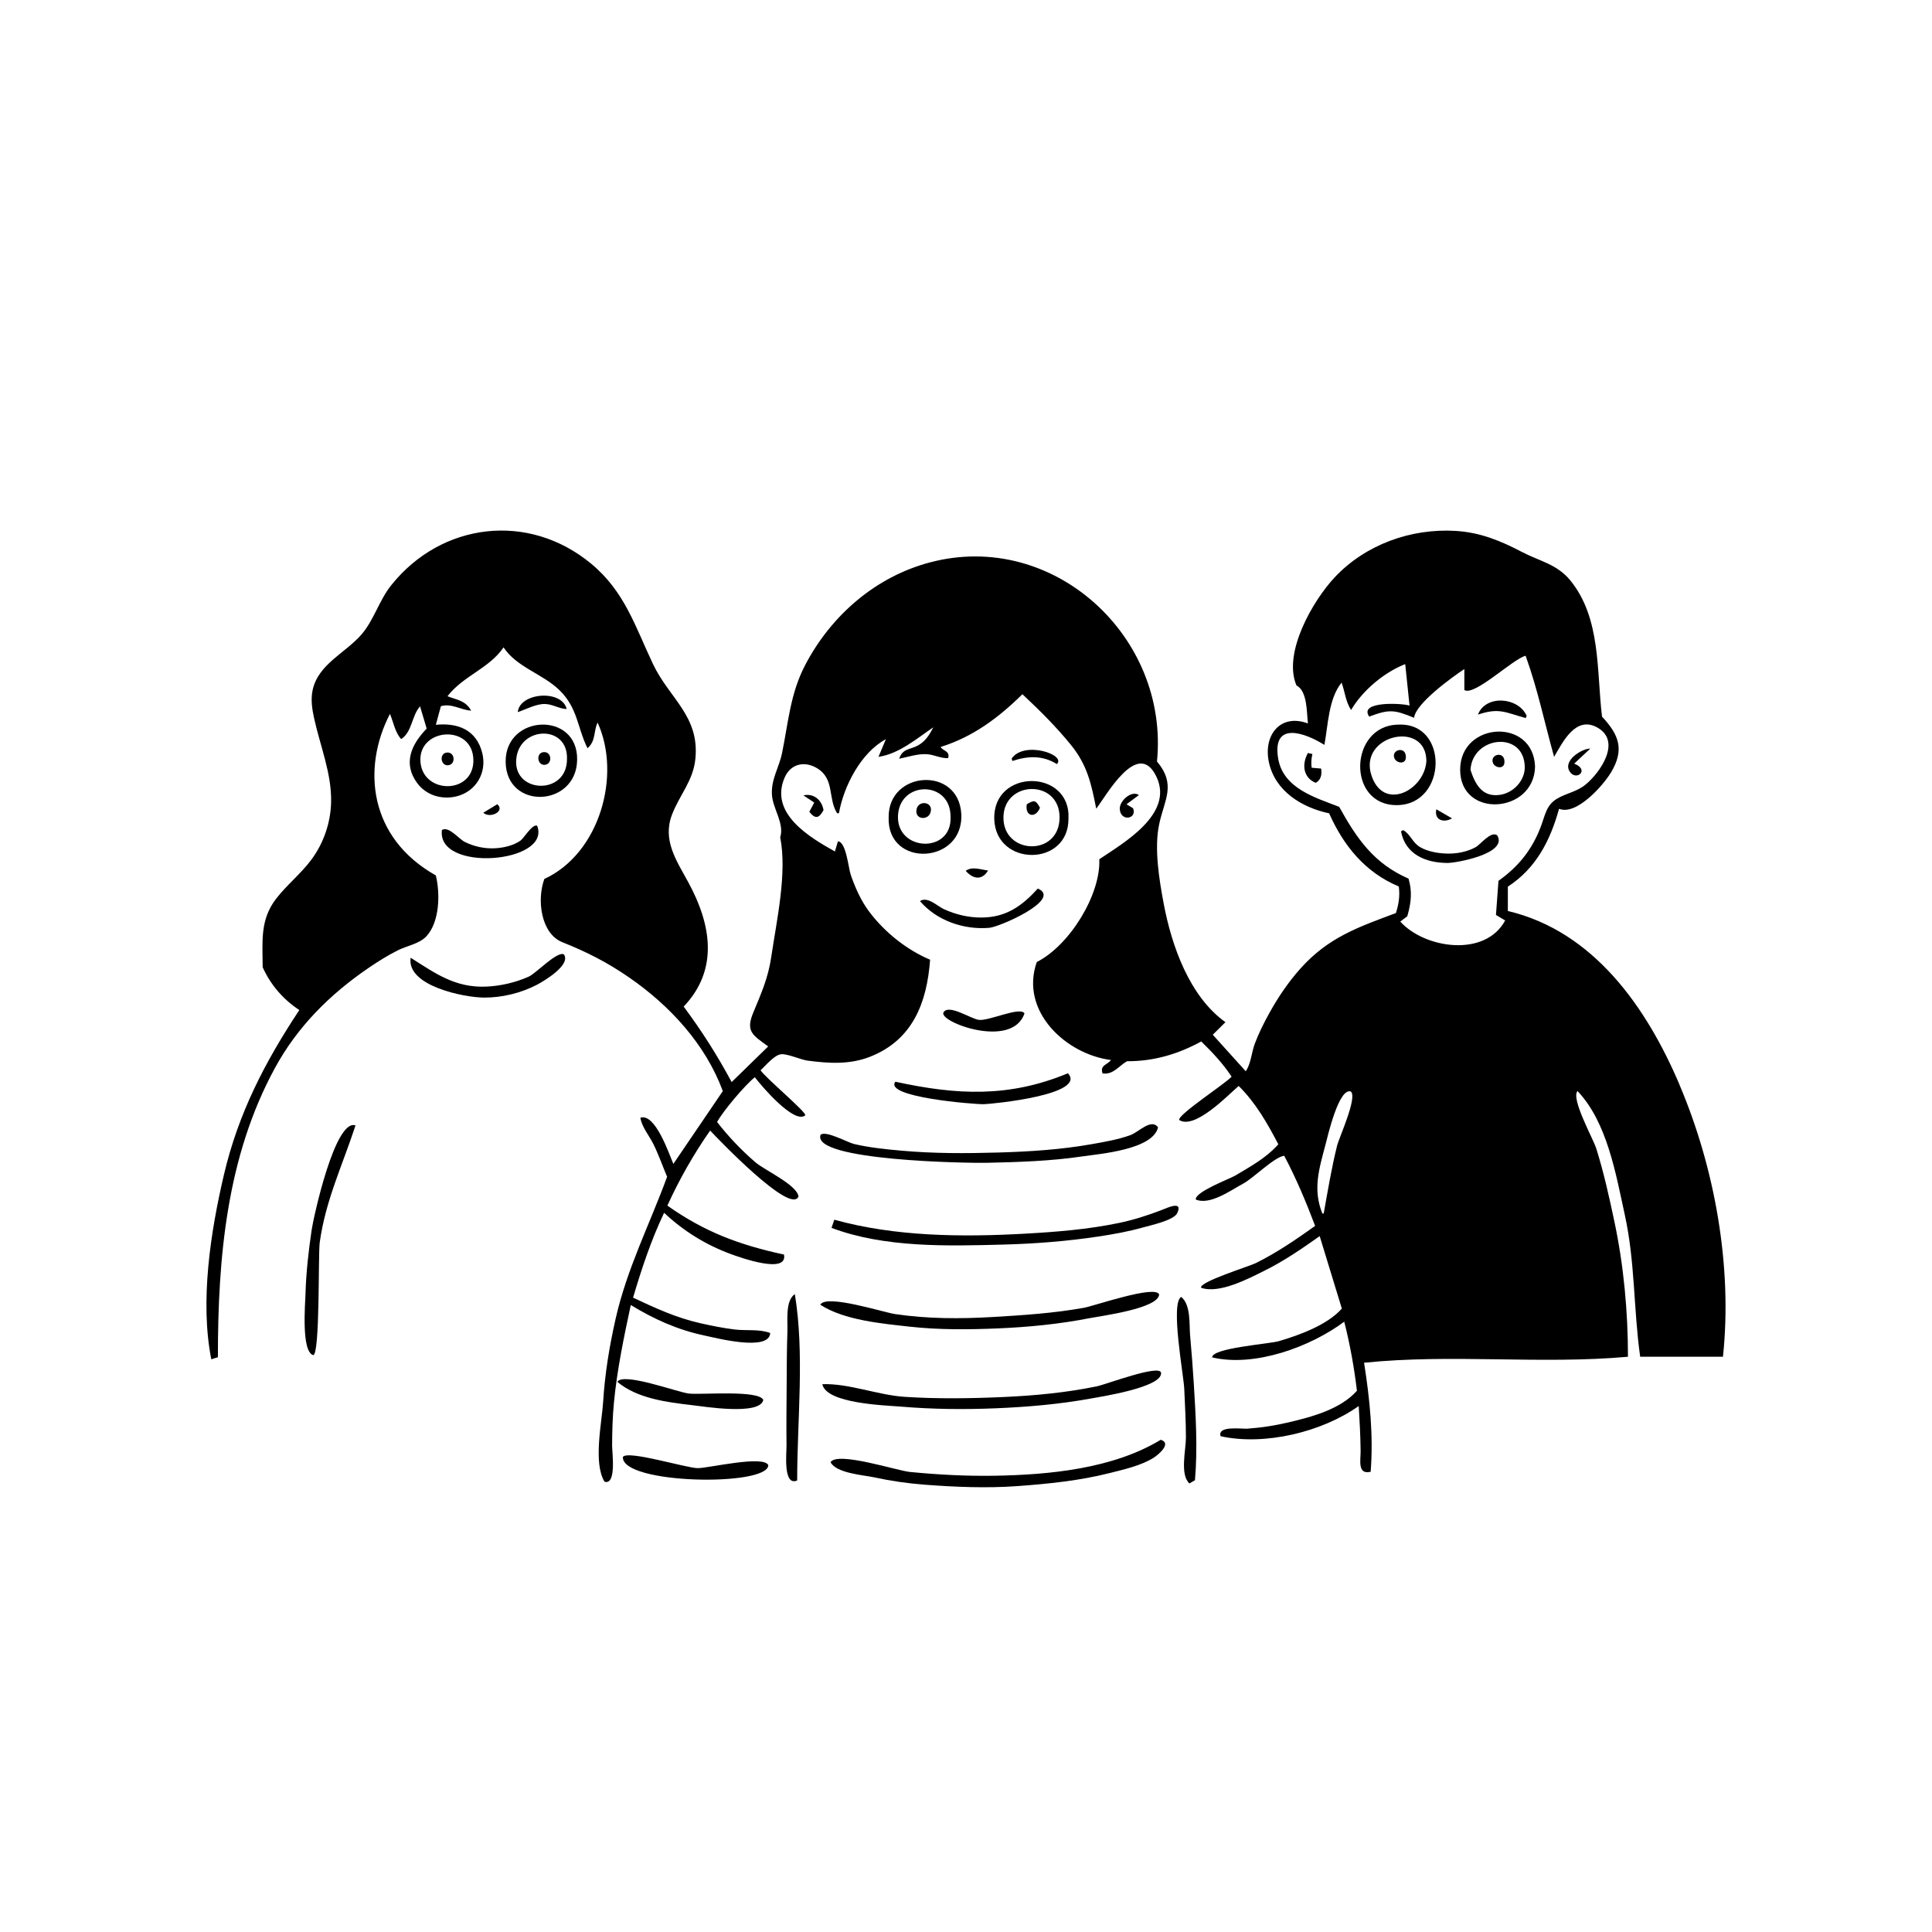 <?xml version="1.0" encoding="UTF-8"?>
<svg id="_圖層_1" data-name="圖層 1" xmlns="http://www.w3.org/2000/svg" viewBox="0 0 1200 1200">
  <path d="m1043.15,673.66c-20.41-48-53.3-95.23-106.6-107.83v-15.12c17.58-11.43,26.34-28.66,31.81-48.35,10.87,4.34,27.38-14.54,32.17-22.43,8.68-14.3,5.01-23.59-5.48-34.8-3.45-28.27-.49-61.22-19.8-84.74-8.22-10.01-19.14-11.89-29.98-17.57-13.27-6.96-25.94-12.14-41.11-13.06-27.78-1.69-56.04,8.46-75.18,28.86-13.41,14.29-32.36,46.85-23.73,67.12,6.93,3.54,6.27,16.9,7.14,23.61-16.97-6.35-27.82,7.09-24.28,23.97,3.8,18.1,20.57,28.3,37.43,31.85,9,20.19,22.37,36.69,43.28,45.44.83,6.16-.2,11.42-1.79,16.5-23.52,8.8-41.96,15.08-59.33,34.5-7.55,8.45-13.87,17.83-19.35,27.73-3.41,6.16-6.57,12.5-9.04,19.1-1.92,5.14-2.4,12.58-5.57,16.93-6.91-7.66-13.69-15.18-20.46-22.68,2.37-2.35,4.62-4.58,7.86-7.8-22.38-15.99-33.45-47.52-38.34-73.58-2.81-14.97-6-34.29-2.84-49.28,3.25-15.4,10.81-24.52-1.34-39.07,7.72-77.69-64.45-143.9-140.99-123.65-33.77,8.93-61.34,32.89-77.45,63.63-9.34,17.82-10.5,35.59-14.44,54.84-1.86,9.07-6.85,16.18-6.28,25.82.51,8.72,7.89,17.87,5.14,26.5,4.42,22.23-2.27,51.88-5.55,74.21-1.93,13.17-6.22,22.66-11.21,34.71-4.8,11.59-.43,13.88,9.31,20.93-7.61,7.42-15.13,14.75-22.7,22.14-9-16.73-18.48-31.63-29.8-46.88,21.99-23.12,17-51.18,2.97-77.03-7.43-13.68-16.36-26.33-10.17-42.33,4.76-12.3,13.17-20.93,14.49-34.72,2.54-26.5-16.24-37.39-26.3-58.57-11.14-23.47-17.59-45.17-38.5-62.47-38.84-32.15-92.9-25.73-124.16,13.43-7.54,9.44-10.7,21.66-18.54,30.67-9.96,11.44-26.77,18.32-30.25,34.4-1.25,5.79-.35,11.83.93,17.62,3.81,17.34,10.94,34.28,10.54,52.03-.29,12.85-4.68,25.57-12.37,35.86-6.47,8.66-15.1,15.5-21.72,24.04-10.28,13.24-8.45,26.99-8.42,42.63,4.74,10.5,12.28,19.68,22.77,26.59-21.42,32.35-37.88,64.16-46.82,102.24-8.31,35.41-14.99,78.65-7.86,114.69,1.73-.55,2.83-.9,4.1-1.3,0-61.73,5.36-124.46,35.48-179.73,13.97-25.63,34.1-45.68,58.1-62.06,5.86-4,11.87-7.76,18.21-10.95,5.56-2.79,13.42-4.04,17.73-8.71,8.31-8.99,8.58-26.75,5.84-37.8-41.65-23.42-45.92-66.68-28.49-100.33,2.27,5.42,3.08,11.26,6.92,15.66,6.87-4.31,6.47-14.38,11.77-20.35,1.55,5.2,2.83,9.5,4.12,13.84-9.44,9.71-14.96,21.5-5.93,33.78,5.65,7.69,15.44,10.6,24.68,8.24,12.04-3.08,18.74-14.78,15.8-26.74-3.61-14.66-15.3-18.99-28.86-17.66,1.18-4.36,2.2-8.11,3.14-11.56,6.72-1.91,11.99,2.25,18.79,2.8-3.45-6.51-9.5-6.82-14.7-8.98,9.86-12.78,25.82-17.14,34.83-30.35,8.19,12.43,24.28,16.39,34.76,26.62,11.37,11.11,10.96,23.04,17.37,36.02,5.33-4.44,3.72-10.93,6.29-15.91,14.9,32.65,1.3,81.27-33.09,97.12-4.78,13.02-2.14,33.99,11.24,39.31,15.23,6.06,27.91,12.53,41.49,21.92,25.2,17.42,47.37,41.38,58.12,70.54-10.44,15.36-20.52,30.2-30.72,45.21-2.76-6.42-11.25-31.74-20.5-28.67,1.05,6.05,5.45,10.99,8.1,16.36,3.21,6.5,5.7,13.61,8.52,20.32-10.95,29.82-24.93,56.99-32.02,88.37-3.81,16.87-6.63,33.94-7.69,51.21-.81,13.13-6.32,38.01.84,49.81,7.57,2.33,4.69-18.27,4.71-22.51.05-8.92.28-17.81,1.14-26.69,1.98-20.48,6.14-40.46,10.46-60.54,14.43,8.78,29.05,15.41,45.64,18.91,7.29,1.54,40.37,10.19,40.96-1.53-6.81-2.58-14.84-1.32-21.96-2.17-7.11-.85-14.47-2.35-21.46-3.92-14.89-3.35-28.06-9.42-41.77-15.88,5.36-18.04,11.19-35.68,19.28-52.7,12.17,11.44,25.95,19.96,41.67,25.72,5.98,2.19,35.26,12.63,32.79.22-27.58-5.96-49.11-13.93-72.43-30.4,7.43-16.31,16.35-32,26.57-46.62,3.75,4.01,50.19,52.81,54.87,40.93-.98-7.24-21.08-16.34-26.68-21.15-8.8-7.56-16.77-15.94-23.88-25.09,3.72-6.83,17.34-22.97,23.45-27.81,3.71,4.99,24.46,29.43,31.28,23.68,1.58-1.33-25.25-23.82-27.73-28.02,3.15-2.77,8.35-9.41,12.76-9.93,3.78-.45,12.38,3.43,16.37,3.95,13.31,1.74,26.17,2.59,38.89-2.41,26.41-10.38,35.31-33.42,37.29-60.26-14.61-6.16-28.26-17.11-37.81-29.81-5.18-6.89-8.67-14.83-11.49-22.93-1.4-4.01-2.81-20.41-7.94-20.82-.59,1.98-1.2,4.06-1.88,6.33-15.47-8.67-41.03-23.52-31.19-45.99,3.76-8.58,12.42-10.35,20.08-5.74,11.14,6.72,6.57,18.69,12.5,28.02.37-.03.75-.07,1.12-.1,2.91-16.68,13.69-37.69,29.15-45.93-1.64,3.9-2.98,7.08-4.62,10.97,12.77-1.86,23.74-11.33,34.06-18.34-2.3,4.54-4.81,8.57-9.34,11.16-4.9,2.8-9.77,1.79-11.83,8.35,5.62-1.13,11.4-3.17,17.19-2.82,4.51.27,8.65,2.7,13.23,2.44,1.24-4.7-3.56-4.44-4.66-6.95,19.98-6.19,36.09-18.25,50.76-32.75,10.79,10.1,20.87,20.08,30.2,31.57,10.02,12.34,12.63,24.08,15.64,39.52,5.95-7.45,25.98-44.35,37.51-19.61,10.8,23.17-20.97,41.14-35.59,51.03.97,21.75-18.24,53.41-38.84,63.85-10.76,30.8,18.44,57.37,46.05,60.84-1.8,2.89-7.09,3.09-5.16,8.35,6.75.94,10.13-4.82,15.21-7.59,16.25.11,31.57-4.32,46.07-12.27,7.05,6.9,13.59,13.86,18.85,21.87-3.86,4.32-33.8,23.8-32.54,26.91,9.72,6.18,30.41-15.55,36.93-21.16,10.74,10.72,17.79,23.17,24.63,36.25-7.63,8.54-16.88,13.51-26.57,19.33-3.71,2.23-24.94,10.02-24.75,14.94,8.66,3.86,21.86-5.75,29.42-9.8,6.53-3.5,19.37-16.58,25.55-17.35,7.41,14.02,13.58,28.68,19.21,43.57-11.85,8.44-23.73,16.6-36.81,23.09-4.25,2.11-35.32,11.66-34.04,15.32,11.29,3.98,29.51-5.68,39.38-10.58,12.17-6.03,23.24-13.66,34.3-21.48,4.8,15.7,9.35,30.58,13.76,45.01-8.99,10.16-26.35,16.48-39.03,20.2-6.24,1.83-41.49,4.21-41.55,10.11,26.43,6.23,61.11-6.52,82.06-22.17,3.72,14.59,6.21,28.83,7.89,42.89-10.3,11.56-27.93,16.2-42.43,19.63-8.44,2-17.06,3.33-25.71,3.93-3.5.25-18.68-2.07-16.53,4.68,27.35,6.05,63.13-2.63,85.78-18.76.57,9.29,1.07,18.5,1.18,27.8.07,5.78-2.14,15.03,6.25,13.04,1.73-22.56-.52-45.05-4.11-67.72,54.38-5.61,109.56,1.15,163.91-3.72,0-27.91-2.61-56.52-8.39-83.81-3.24-15.28-6.6-30.6-11.29-45.51-1.98-6.29-15.86-30.93-11.66-35.71,18.45,19.33,23.87,51.75,29.4,77,6.44,29.39,5.37,58.57,9.53,88.01h51.42c5.94-56.08-5.06-117.31-27.03-168.97Zm-749.12-201.28c.01,21.1-31.21,21.03-32.87.94-1.77-21.42,32.85-23.95,32.87-.94Zm536.39,239.5c-3.41,13.8-5.73,27.82-8.23,41.8l-.81.13c-6.12-14.96-2.11-27.71,1.97-43.08,1.22-4.6,8.19-35.4,15.7-32.76,4.18,3.72-7.27,28.39-8.64,33.91Zm39.34-139.47c1.63-1.24,3.05-2.33,4.33-3.31,2.68-9.11,2.96-15.9.78-23.36-21.51-9.44-31.96-24.58-43.09-44.61-14.87-5.75-34.82-11.46-37.9-30.07-3.9-23.62,17.01-15.76,28.72-8.4,2.31-12.17,2.52-28.66,10.68-38.67,2.13,5.74,2.36,11.42,5.89,17.01,7.13-12.12,20.48-23.36,33.64-28.51.9,8.68,1.78,17.08,2.68,25.79-3.72-1.47-31.95-3.12-25.04,6.82,12.46-4.7,15.56-4.31,27.9.75.67-8.82,24.2-25.7,31.19-30.29v13.02c6.26,4,29.98-19.2,38.04-21.28,7.57,20.95,11.72,41.41,17.7,62.8,5.46-9.34,13.54-25.96,27.12-18.07,14.86,8.64,1.48,27.81-7.48,35.21-5.68,4.69-12.11,5.36-18,8.95-6.53,3.98-7.19,10.13-9.89,17.24-5.42,14.3-13.8,24.78-26.3,33.67-.52,7.11-1.04,14.16-1.56,21.2,2.07,1.23,3.72,2.22,5.72,3.41-12.5,23.16-50.08,17.42-65.14.71Z"/>
  <path d="m515.88,908.19c4.25-6.89,41.25,5.28,49.31,6.07,17.29,1.69,34.97,2.63,52.34,2.35,34.14-.55,73.78-4.34,103.39-22.33,7.16,2.1-1.42,9.25-4.24,11.06-7.69,4.93-18.56,7.36-27.3,9.57-18.73,4.75-38.31,6.75-57.54,8.14-19.08,1.38-38.58.57-57.65-.89-10.49-.81-20.82-2.29-31.1-4.53-6.79-1.47-23.67-2.53-27.21-9.43Z"/>
  <path d="m509.49,810.38c3.61-6.77,39.05,4.72,46.49,5.82,20.17,2.99,40.38,3,60.69,1.81,18.92-1.11,37.75-2.35,56.44-5.69,6.71-1.2,44.31-14.36,46.86-8.36-.34,8.8-36.15,13.39-42.89,14.72-18.89,3.72-38.19,5.62-57.41,6.42-18.08.75-36.49.93-54.49-1.07-17.21-1.91-40.95-4-55.68-13.65Z"/>
  <path d="m510.76,859.75c16.17-.66,34.45,6.76,51.08,7.85,20.34,1.33,41.18,1.02,61.54.11,19.38-.87,38.8-2.71,57.82-6.62,5.81-1.19,39.4-13.99,39.96-8.38.89,8.98-37.64,14.84-43.78,15.96-19.37,3.53-39.05,5.22-58.71,6.04-19.7.82-39.52.63-59.18-1.04-9.43-.8-46.21-1.77-48.73-13.91Z"/>
  <path d="m719.29,700.19c-3.19,13.93-36.33,16.49-47.08,18.08-19.72,2.91-39.61,3.53-59.51,3.97-11.17.25-108.87-1.23-103.03-17.41,3.19-2.83,16.82,4.78,20.74,5.71,9.51,2.24,19.45,3.25,29.16,4.13,20.24,1.85,40.62,1.76,60.92,1.17,19.28-.57,38.57-1.81,57.59-5.18,7.93-1.4,16.27-2.82,23.88-5.56,5.45-1.96,13.04-10.65,17.34-4.91Z"/>
  <path d="m516.47,762.65c.66-1.91,1.19-3.45,1.74-5.07,37.79,10.53,79.31,10.85,118.22,8.69,19.52-1.09,39.25-2.65,58.42-6.64,9.15-1.9,17.75-4.64,26.44-7.98,3.43-1.32,13.86-6.36,9.86,1.92-2.15,4.45-17,7.62-21.05,8.77-9.12,2.59-18.45,4.26-27.81,5.67-19.56,2.95-39.3,4.49-59.08,5.02-34.69.92-73.73,2.05-106.74-10.37Z"/>
  <path d="m220.81,699.02c-8.02,24.58-18.63,46.61-22.22,72.69-1.03,7.5.25,69.36-4.02,69.99-7.56-2.1-4.98-32.06-4.81-38.27.36-13.11,1.9-26.34,3.78-39.31,1.18-8.1,14.61-69.57,27.27-65.1Z"/>
  <path d="m551.96,507.6c-.29-28.93,43.34-31.92,45.1-2.19,1.86,31.48-46.23,34.02-45.1,2.19Zm38.45-.02c.31-23.04-31.78-22.93-32.66-.83-.88,22.16,33.45,23.65,32.66.83Z"/>
  <path d="m358.47,471.91c-.39,29.56-44.21,31.48-44.4,1.14-.19-29.49,44.92-31.4,44.4-1.14Zm-6.31-.54c.68-20.87-27.96-20.51-31.27-1.61-4.07,23.16,31.51,25.04,31.27,1.61Z"/>
  <path d="m663.64,508.55c.12,29.95-45.19,29.92-46.08.21-.94-31.62,47.73-31.33,46.08-.21Zm-5.52-.67c.16-24.02-34.51-23.36-34.86-.34-.36,23.43,34.69,24.74,34.86.34Z"/>
  <path d="m556.15,671.88c38.22,8.33,70.63,9.93,107.18-5.26,11.95,13.26-46.73,19.08-52.24,19.21-5.9.14-62.42-4.39-54.94-13.95Z"/>
  <path d="m733.68,805.53c6.08,4.99,4.91,16.95,5.51,23.84.87,9.95,1.68,19.9,2.29,29.86,1.21,20.04,2.47,40.15.73,60.15-1.05.61-2.22,1.3-3.44,2.02-6.02-5.5-2.18-20.76-2.17-28.39,0-10.09-.6-20.2-1.03-30.28-.37-8.72-8.78-53.36-1.88-57.21Z"/>
  <path d="m495.14,919.57c-8.87,3.7-6.56-16.9-6.62-21.9-.16-12.47.01-24.96.09-37.44.07-11.02.06-22.06.47-33.07.24-6.62-1.47-19.22,4.61-23.37,6.12,37.09,1.45,78.17,1.45,115.78Z"/>
  <path d="m255.07,594.87c15.34,9.76,27.78,18.76,46.92,17.93,8.96-.39,18.26-2.54,26.46-6.22,4.45-2,17.55-15.9,21.76-13.83,4.75,6.54-12.58,16.73-16.59,18.83-9.94,5.21-21.56,8.04-32.75,8.04-12.42,0-48.5-7.2-45.8-24.75Z"/>
  <path d="m474.1,869.52c-2.02,9.83-37.07,4.07-44.24,3.25-15.44-1.78-34.22-4.14-46.41-14.49,3.67-6.1,37.04,6.35,44.29,7.26,7.47.94,43.51-2.41,46.36,3.98Z"/>
  <path d="m386.89,904.96c2.82-4.46,39.45,6.93,46.57,6.93,6.63,0,41.1-8.26,43.74-1.81-.34,13.38-91.25,11.88-90.31-5.12Z"/>
  <path d="m571.41,559.67c4.75-3.09,10.82,3.18,14.89,5.04,7.24,3.31,15.14,5.2,23.13,5.19,15.51-.02,25.31-7.17,35.2-18.01,15.41,6.7-23.61,23.82-30.14,24.39-15.9,1.37-32.69-4.46-43.09-16.6Z"/>
  <path d="m274.5,515.51c4.3-2.51,10.38,5.49,14.07,7.36,5.7,2.89,12.24,4.32,18.64,4.02,5.37-.25,11.57-1.62,16.05-4.76,2.16-1.51,7.37-10.55,10.37-9.26,9.12,23.33-62.58,29.24-59.14,2.64Z"/>
  <path d="m636.32,629.42c-7.59,22.65-53.79,5.16-50.27-.64,3.25-5.35,16.82,4.02,21.95,4.68,6.24.8,25.67-8.47,28.32-4.03Z"/>
  <path d="m656.43,474.58c-8.66-5.45-17.99-5.16-27.59-1.92-.16-.5-.33-1-.49-1.5,7.72-11.28,34.13-2.37,28.08,3.42Z"/>
  <path d="m351.96,440.39c-4.84-.18-8.85-3.11-13.7-3.13-5.41-.02-11.6,3.34-16.66,5.05,1.15-12.21,27.41-14.28,30.37-1.92Z"/>
  <path d="m707.39,493.82c-2.52,1.88-4.78,3.57-7.69,5.74,1.69,1.02,2.81,1.69,4.07,2.45,2.72,6.67-7.73,8.59-8.26.54-.33-5.04,7.26-11.92,11.87-8.73Z"/>
  <path d="m511.5,503.19c-2.82,5.23-5.11,5.64-8.83,1.05.87-1.64,1.86-3.48,3.07-5.75-1.76-1.16-3.77-2.5-6.72-4.45,6.15-1.5,11.42,2.65,12.48,9.15Z"/>
  <path d="m599.83,540.92c3.76-2.94,9.29-.84,13.85-.22-3.41,5.82-8.84,5.84-13.85.22Z"/>
  <path d="m300.19,504.8c2.97-1.81,5.8-3.53,8.67-5.28,5.1,4.26-4.41,9.15-8.67,5.28Z"/>
  <path d="m868.32,450.09c31.77-1.76,30.71,49.69-.59,49.99-31.44.3-29.79-49.45.59-49.99Zm17.63,22.67c-.01-25.91-42.53-16.31-34.08,8.97,7.49,22.41,32.87,9.23,34.08-8.97Z"/>
  <path d="m953.45,476.22c-.62,29.19-46.56,32.43-46.52,1.82.03-29.83,45.53-32.52,46.52-1.82Zm-40.1,1.96c2.93,9,7.24,17.01,18.14,15.54,8.44-1.13,15.75-8.86,15.57-17.45-.47-22.61-32.49-19.16-33.71,1.9Z"/>
  <path d="m871.53,515.61c4.32,2.31,5.76,7.7,10.38,10.46,4.74,2.83,11.08,3.92,16.51,4.09,6.25.2,12.6-.95,18.14-3.97,3.08-1.68,9.32-10.11,13.32-7.43,7.2,11.42-25.56,17.28-30.83,17.24-13.82-.09-26.13-5.42-28.87-19.64.45-.25.9-.5,1.34-.76Z"/>
  <path d="m917.97,443.86c4.85-12.62,25.24-10.87,30.27.79-.21.45-.42.91-.63,1.36-12.82-3.58-16.49-6.54-29.64-2.16Z"/>
  <path d="m817.23,486.23c-7.08-2.78-9.21-10.57-4.87-18.54.9.21,1.86.44,2.8.66-.7,2.82-.85,5.65-.47,8.51,2.15.19,4.1.36,5.89.51q1,6.39-3.34,8.85Z"/>
  <path d="m987.77,464.94c-3.49,3.27-6.44,6.03-10.01,9.37,10.04,3.89,1.06,11.3-2.9,4.74-4.1-6.81,7.64-14.07,12.91-14.11Z"/>
  <path d="m901.88,508.3c-5.35,3.08-11.22.96-9.74-5.63,3.12,1.8,6.05,3.5,9.74,5.63Z"/>
  <path d="m278.25,475.32c-4.74.33-5.55-7.65-.5-7.91,5.03-.26,5.39,7.57.5,7.91Z"/>
  <path d="m338.31,475.06c-4.74.33-5.55-7.65-.5-7.91,5.03-.26,5.39,7.57.5,7.91Z"/>
  <path d="m569.19,503.26c.73-6.78,11.17-5.46,8.68,1.63-1.63,4.65-9.31,4.25-8.68-1.63Z"/>
  <path d="m637.76,499.53c4.66-2.82,5.64-2.56,8.19,2.18-2.71,6.81-9.5,5.51-8.19-2.18Z"/>
  <path d="m934.05,475.12c-1.33,2.51-5.6,1.53-6.71-1.16-2.29-5.57,7.67-7.93,7.09-.27-.04.57-.18,1.04-.39,1.43Z"/>
  <path d="m872.81,472.15c-1.33,2.51-5.6,1.53-6.71-1.16-2.29-5.57,7.67-7.93,7.09-.27-.04.57-.18,1.04-.39,1.43Z"/>
</svg>